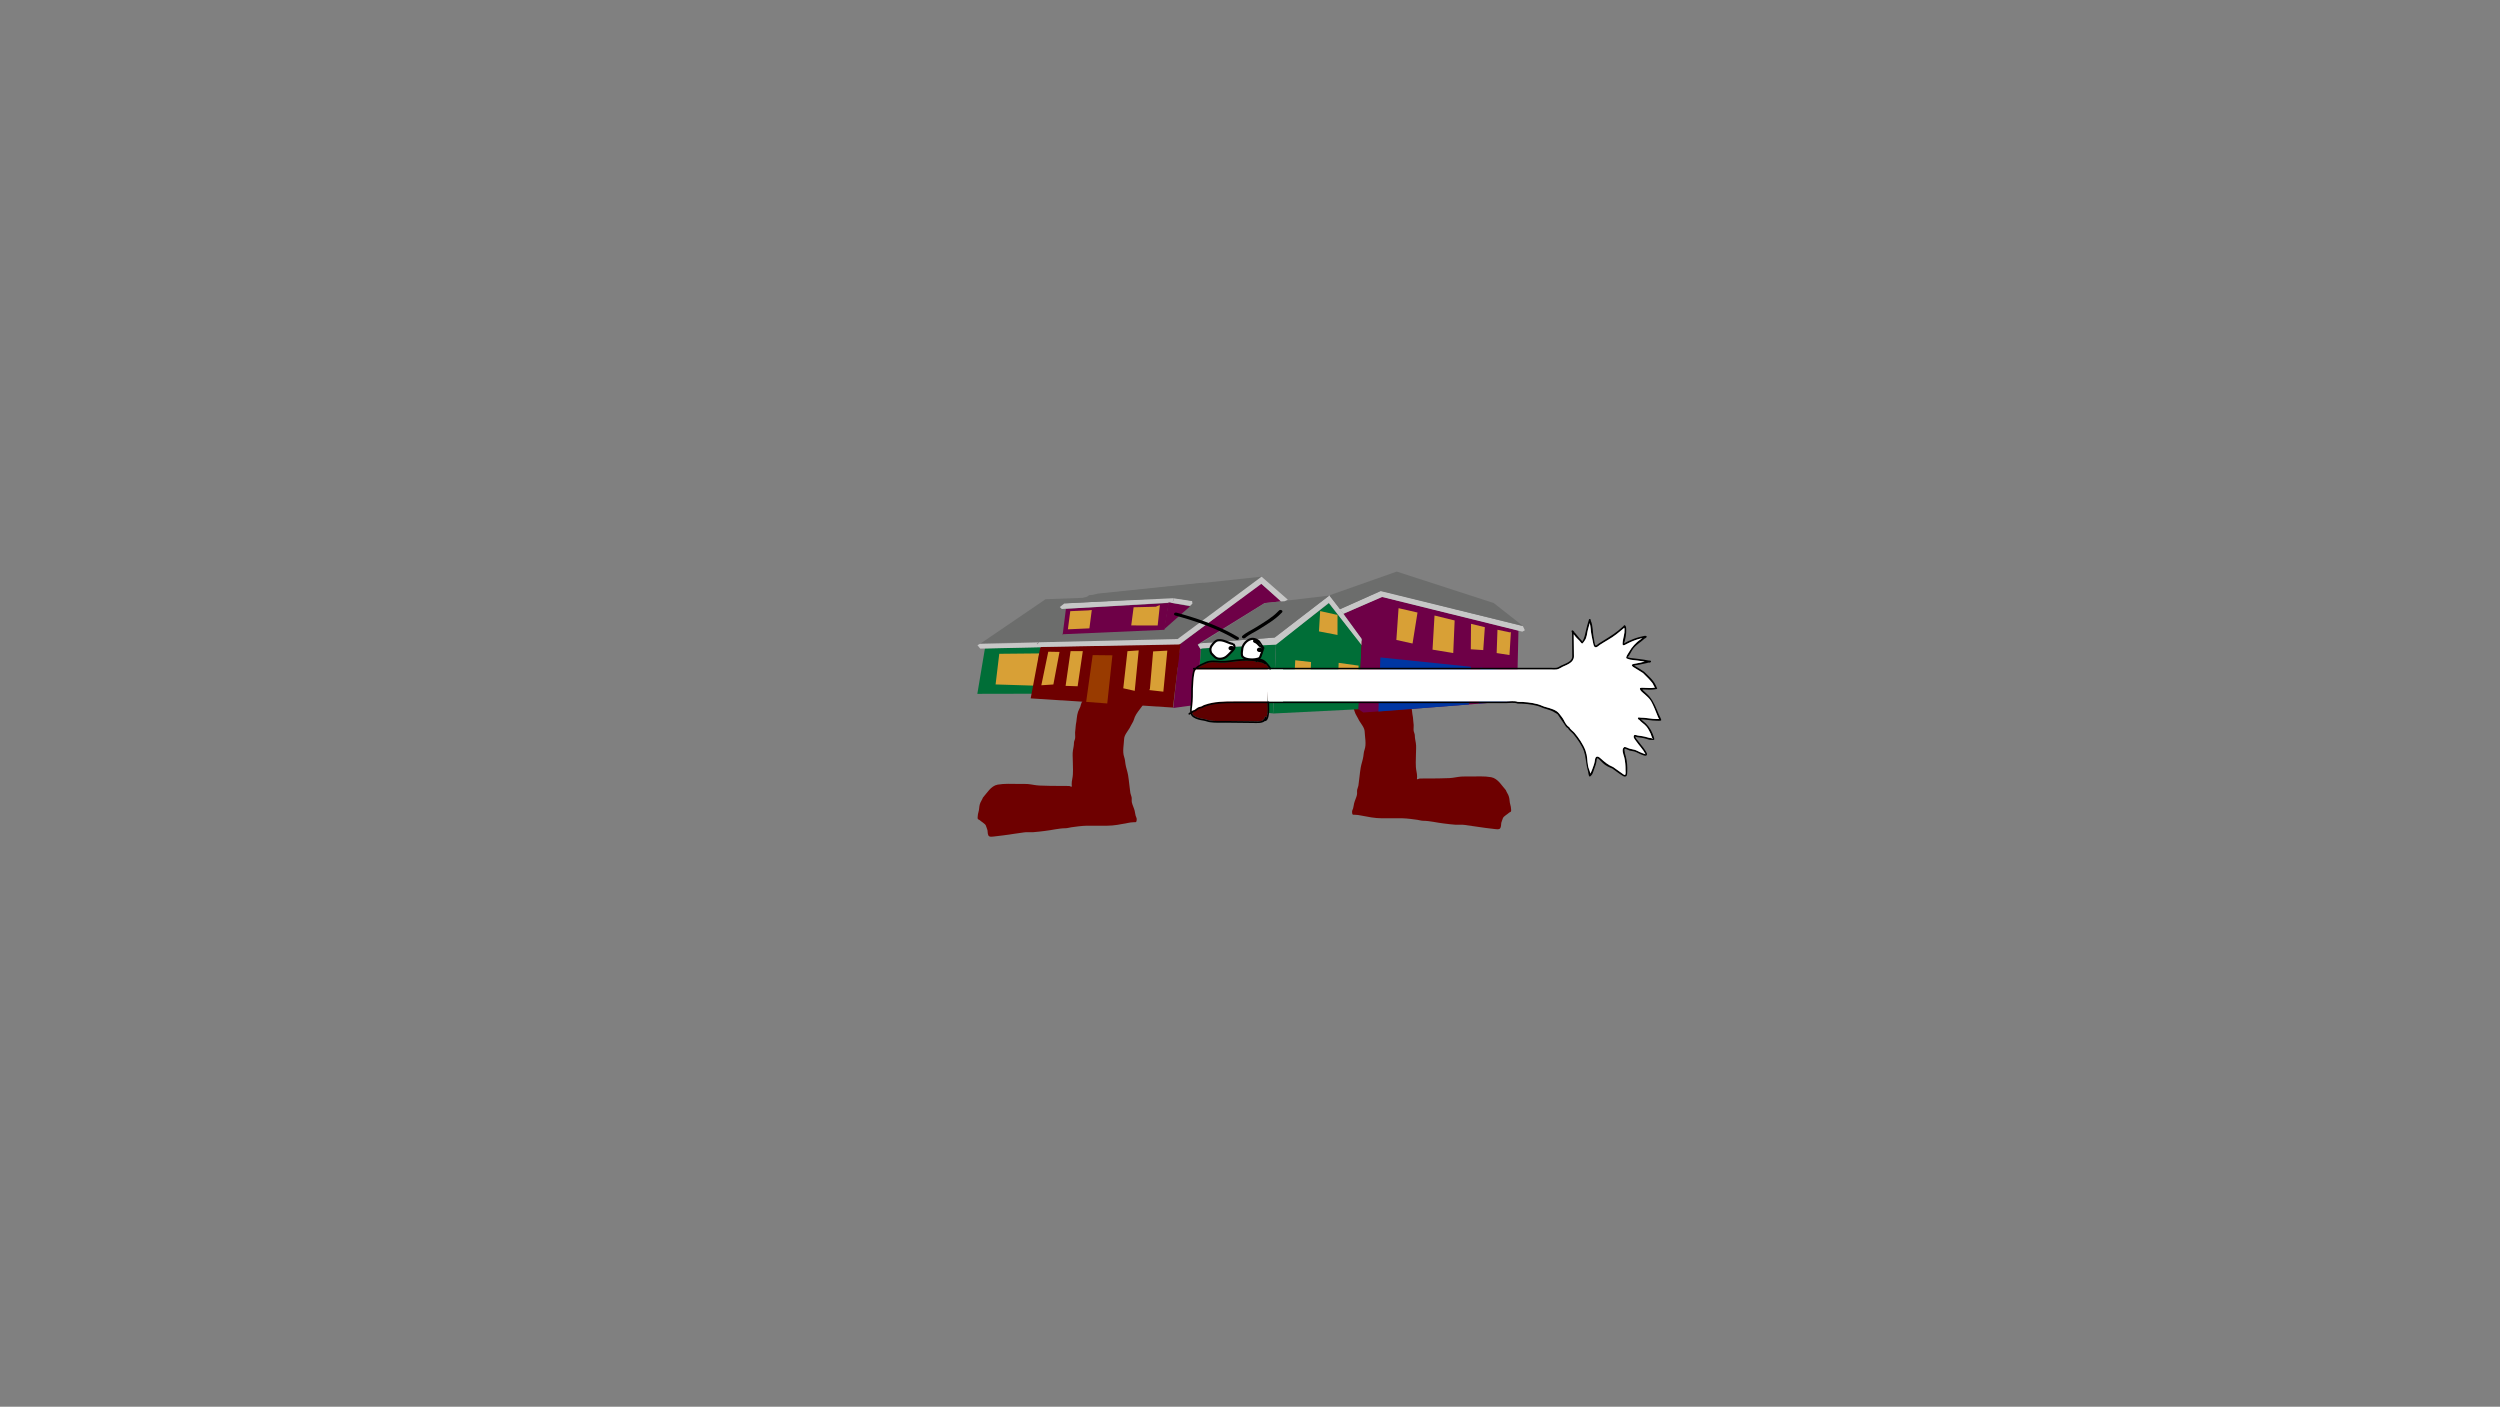 <svg version="1.1" xmlns="http://www.w3.org/2000/svg" xmlns:xlink="http://www.w3.org/1999/xlink" width="2878.25" height="1619.58" viewBox="0,0,2878.25,1619.58"><rect x="0" y="0" width="2878.25" height="1619.58" fill="#808080" stroke="none"/><g transform="translate(1119.125,629.79)"><g data-paper-data="{&quot;isPaintingLayer&quot;:true}" stroke-linejoin="miter" stroke-miterlimit="10" stroke-dasharray="" stroke-dashoffset="0" style="mix-blend-mode: normal"><path d="M447.14,103.215c0.07,0.496 -0.499,0.558 -0.499,0.558l-0.478,-0.028c-0.756,0.544 -1.612,1.146 -2.525,1.732c1.294,0.812 2.6,1.599 3.847,2.397c3.413,2.183 5.858,5.304 9.188,7.532c1.191,0.797 2.93,1.142 4.014,2.049c1.52,1.272 2.618,3.541 3.747,5.098c6.095,4.891 10.754,10.114 15.542,15.986c1.98,2.428 4.268,4.809 6.008,7.371c2.337,3.44 3.883,7.227 6.314,10.638c2.123,2.979 3.123,5.968 4.851,9.05c0.827,1.474 2.484,2.638 3.315,4.05c0.93,1.58 1.57,4.048 2.005,5.803c0.717,1.883 1.862,3.683 2.521,5.556c1.665,4.735 1.458,10.039 2.568,14.895c0.154,3.018 0.671,5.986 0.876,8.992c0.155,2.278 -0.373,4.704 -0.002,6.959c0.28,1.704 1.278,3.148 1.3,4.907c0.024,3.163 0.628,5.726 1.169,8.799c0.684,3.884 0.173,8.151 0.173,12.073c0,6.845 -0.817,14.127 0.62,20.858c0.438,2.053 0.65,3.947 0.676,6.035c0.004,0.312 -0.286,2.491 -0.143,2.654c0.604,0.687 1.908,-0.539 2.898,-0.597c3.435,-0.199 6.916,-0.081 10.359,-0.092c8.04,-0.025 16.027,-0.112 24.058,-0.455c4.593,-0.197 9.02,-1.398 13.586,-1.751c3.408,-0.264 6.951,-0.069 10.374,-0.103c8.018,-0.003 16.253,-0.573 24.12,0.81c7.873,1.448 12.356,9.952 16.945,14.926c0.658,1.949 1.927,3.655 2.773,5.54c1.385,3.085 1.409,5.701 1.818,8.891c0.257,2.007 1.172,3.891 1.256,5.925c0.039,1.007 0.536,3.36 0.001,4.248c-0.376,0.625 -1.471,0.728 -1.98,1.227c-1.756,1.724 -6.136,4.049 -7.171,6.181c-0.799,1.646 -1.256,3.833 -1.965,5.611c-0.275,1.888 0.003,5.783 -2.048,6.988c-1.099,0.646 -3.755,0.386 -4.97,0.215c-3.778,-0.529 -7.584,-0.843 -11.362,-1.375c-7.934,-1.118 -15.866,-2.207 -23.782,-3.42c-3.347,-0.519 -6.86,-0.015 -10.246,-0.2c-4.564,-0.25 -9.164,-0.971 -13.702,-1.465c-7.728,-0.841 -16.006,-3.061 -23.747,-3.109c-2.473,-0.019 -4.406,-0.798 -6.792,-1.114c-5.594,-0.74 -11.291,-1.609 -16.97,-1.756c-8.029,-0.042 -16.058,-0.026 -24.086,-0.026c-8.172,-0 -15.889,-1.672 -23.854,-3.169c-2.262,-0.425 -4.344,-0.841 -6.662,-0.847c-0.337,-0.001 -2.436,0.019 -2.616,-0.091c-0.914,-0.554 -0.94,-2.469 -0.969,-3.3c-0.053,-1.526 0.763,-2.52 1.193,-3.95c0.572,-1.904 0.694,-3.956 1.18,-5.888c0.815,-3.241 2.478,-6.353 3.212,-9.579c0.444,-1.954 -0.053,-4.019 0.281,-5.969c0.281,-1.641 1.182,-3.166 1.437,-4.825c1.081,-6.947 1.489,-13.935 2.675,-20.865c0.731,-4.267 2.387,-8.451 2.995,-12.717c0.401,-2.814 0.518,-5.147 1.473,-7.911c2.2,-6.365 0.321,-14.178 0.059,-20.719c-0.146,-4.481 -4.021,-8.682 -6.272,-12.522c-1.214,-2.071 -2.09,-4.286 -3.407,-6.312c-1.454,-2.239 -1.657,-4.276 -2.671,-6.594c-1.915,-4.376 -5.207,-7.96 -8.008,-11.907c-1.444,-2.035 -3.498,-5.819 -5.849,-7.099c-0.647,-0.352 -1.569,-0.144 -2.216,-0.495c-3.13,-1.698 -5.356,-5.436 -6.858,-8.216c-0.998,-1.848 -2.438,-3.283 -3.618,-5.024c-1.944,-2.868 -2.939,-6.203 -4.812,-9.087c-0.965,-1.487 -2.367,-2.638 -3.14,-4.231c-1.967,-4.291 -8.386,-5.406 -12.003,-8.395c-2.07,-1.711 -2.792,-3.656 -5.371,-4.915c-2.096,-1.368 -4.158,-3.024 -6.405,-4.193c-2.302,-1.197 -4.963,-1.687 -7.309,-2.482c-1.763,-0.598 -4.083,-2.496 -5.55,-3.586l-1.005,-0.23c-0.252,-0.053 -0.44,-0.25 -0.44,-0.486c0,-0.202 0.138,-0.377 0.337,-0.455l1.023,-0.428l0.114,0.207c1.434,-0.48 2.836,-0.352 4.631,-0.568c5.85,-0.705 11.154,-1.593 17.103,-1.691c2.888,-0.048 6.258,0.399 9.09,-0.04c2.221,-0.344 4.215,-1.691 6.405,-2.131c1.979,-0.398 6.512,0.726 6.779,-1.036c3.543,-0.395 7.124,0.039 10.649,-0.285c3.01,-0.277 7.181,-0.721 9.955,-1.621c1.377,-0.447 1.58,-1.132 3.216,-1.218c1.516,0.05 3.495,-0.849 5.332,-1.933c-1.738,-1.132 -3.415,-2.329 -4.861,-3.679c-1.989,-1.858 -2.658,-3.512 -5.608,-4.362c0,0 -0.544,-0.158 -0.363,-0.632c0.181,-0.474 0.726,-0.316 0.726,-0.316c3.157,0.924 3.964,2.649 6.084,4.629c1.481,1.383 3.214,2.603 5.005,3.757c1.047,-0.668 2.005,-1.353 2.748,-1.894l1.071,-0.195c0,0 0.569,-0.061 0.64,0.435z" data-paper-data="{&quot;index&quot;:null}" fill="#6e0000" fill-rule="nonzero" stroke="none" stroke-width="0.5" stroke-linecap="butt"/><path d="M179.933,111.802c0.07,-0.496 0.64,-0.435 0.64,-0.435l1.071,0.195c0.743,0.541 1.701,1.226 2.748,1.894c1.791,-1.154 3.524,-2.373 5.005,-3.757c2.12,-1.98 2.927,-3.705 6.084,-4.629c0,0 0.544,-0.158 0.726,0.316c0.181,0.474 -0.363,0.632 -0.363,0.632c-2.95,0.85 -3.619,2.505 -5.608,4.362c-1.446,1.35 -3.122,2.548 -4.861,3.679c1.837,1.084 3.816,1.983 5.332,1.933c1.636,0.085 1.84,0.771 3.216,1.218c2.774,0.901 6.944,1.344 9.955,1.621c3.524,0.324 7.105,-0.11 10.649,0.285c0.266,1.761 4.8,0.638 6.779,1.036c2.189,0.44 4.183,1.786 6.405,2.131c2.831,0.439 6.202,-0.008 9.09,0.04c5.949,0.098 11.254,0.986 17.103,1.691c1.795,0.216 3.197,0.088 4.631,0.568l0.114,-0.207l1.023,0.428c0.199,0.079 0.337,0.253 0.337,0.455c0,0.236 -0.188,0.434 -0.44,0.486l-1.005,0.23c-1.466,1.09 -3.787,2.988 -5.55,3.586c-2.346,0.795 -5.007,1.285 -7.309,2.482c-2.247,1.168 -4.309,2.824 -6.405,4.193c-2.578,1.259 -3.3,3.204 -5.371,4.915c-3.617,2.989 -10.036,4.104 -12.003,8.395c-0.773,1.593 -2.175,2.744 -3.14,4.231c-1.872,2.884 -2.868,6.218 -4.812,9.087c-1.18,1.741 -2.62,3.176 -3.618,5.024c-1.502,2.78 -3.729,6.518 -6.858,8.216c-0.647,0.351 -1.569,0.143 -2.216,0.495c-2.351,1.28 -4.404,5.064 -5.849,7.099c-2.802,3.947 -6.093,7.531 -8.008,11.907c-1.015,2.318 -1.218,4.355 -2.671,6.594c-1.317,2.026 -2.193,4.241 -3.407,6.312c-2.251,3.839 -6.126,8.041 -6.272,12.522c-0.261,6.541 -2.141,14.355 0.059,20.719c0.955,2.764 1.073,5.097 1.473,7.911c0.607,4.266 2.264,8.449 2.995,12.717c1.186,6.929 1.594,13.918 2.675,20.865c0.255,1.659 1.156,3.183 1.437,4.825c0.334,1.95 -0.163,4.015 0.281,5.969c0.733,3.226 2.397,6.338 3.212,9.579c0.486,1.932 0.608,3.984 1.18,5.888c0.429,1.43 1.245,2.424 1.193,3.95c-0.029,0.832 -0.055,2.746 -0.969,3.3c-0.18,0.109 -2.279,0.09 -2.616,0.091c-2.318,0.006 -4.401,0.422 -6.662,0.847c-7.965,1.498 -15.681,3.169 -23.854,3.169c-8.029,0 -16.058,-0.016 -24.086,0.026c-5.679,0.147 -11.376,1.015 -16.97,1.756c-2.386,0.316 -4.319,1.095 -6.792,1.114c-7.742,0.048 -16.019,2.269 -23.747,3.109c-4.538,0.494 -9.138,1.214 -13.702,1.465c-3.386,0.186 -6.899,-0.318 -10.246,0.2c-7.916,1.213 -15.848,2.302 -23.782,3.42c-3.778,0.532 -7.585,0.847 -11.362,1.375c-1.215,0.17 -3.871,0.43 -4.97,-0.215c-2.051,-1.205 -1.774,-5.1 -2.048,-6.988c-0.709,-1.778 -1.166,-3.965 -1.965,-5.611c-1.035,-2.132 -5.415,-4.457 -7.171,-6.181c-0.509,-0.499 -1.604,-0.602 -1.98,-1.227c-0.535,-0.889 -0.038,-3.241 0.001,-4.248c0.084,-2.034 0.999,-3.918 1.256,-5.925c0.409,-3.19 0.433,-5.807 1.818,-8.891c0.846,-1.885 2.115,-3.591 2.773,-5.54c4.589,-4.974 9.073,-13.477 16.945,-14.926c7.867,-1.383 16.102,-0.813 24.12,-0.81c3.423,0.033 6.966,-0.161 10.374,0.103c4.566,0.354 8.993,1.555 13.586,1.751c8.031,0.344 16.018,0.431 24.058,0.455c3.442,0.011 6.924,-0.107 10.359,0.092c0.991,0.057 2.294,1.283 2.898,0.597c0.143,-0.163 -0.147,-2.341 -0.143,-2.654c0.025,-2.088 0.237,-3.982 0.676,-6.035c1.437,-6.731 0.62,-14.013 0.62,-20.858c0,-3.922 -0.511,-8.189 0.173,-12.073c0.541,-3.074 1.145,-5.636 1.169,-8.799c0.022,-1.759 1.021,-3.203 1.3,-4.907c0.37,-2.255 -0.158,-4.681 -0.002,-6.959c0.205,-3.006 0.722,-5.974 0.876,-8.992c1.11,-4.856 0.903,-10.16 2.568,-14.895c0.659,-1.874 1.804,-3.674 2.521,-5.556c0.435,-1.755 1.075,-4.223 2.005,-5.803c0.831,-1.412 2.488,-2.576 3.315,-4.05c1.728,-3.081 2.728,-6.071 4.851,-9.05c2.431,-3.412 3.977,-7.199 6.314,-10.638c1.741,-2.562 4.028,-4.943 6.008,-7.371c4.788,-5.872 9.447,-11.095 15.542,-15.986c1.129,-1.557 2.228,-3.827 3.747,-5.098c1.084,-0.907 2.823,-1.252 4.014,-2.049c3.33,-2.227 5.775,-5.349 9.188,-7.532c1.247,-0.798 2.554,-1.585 3.847,-2.397c-0.913,-0.586 -1.769,-1.188 -2.525,-1.732l-0.478,0.028c0,0 -0.569,-0.061 -0.499,-0.558z" fill="#6e0000" fill-rule="nonzero" stroke="none" stroke-width="0.5" stroke-linecap="butt"/><path d="M-1119.125,989.79v-1619.58h2878.25v1619.58z" fill="none" fill-rule="nonzero" stroke="#000000" stroke-width="0" stroke-linecap="butt"/><path d="M216.482,125.672c-26.09,-0.021 -52.179,-0.042 -78.269,-0.063c0.221,-0.222 0.509,-0.366 0.867,-0.433c25.848,0.041 51.649,0.206 77.402,0.495z" data-paper-data="{&quot;index&quot;:null}" fill="#fefffe" fill-rule="evenodd" stroke="none" stroke-width="1" stroke-linecap="butt"/><path d="M71.381,168.891l-65.3,0.138l8.758,-52.359l64.307,-1.677z" data-paper-data="{&quot;index&quot;:null}" fill="#006e37" fill-rule="nonzero" stroke="#000000" stroke-width="0" stroke-linecap="round"/><path d="M72.458,159.616l-45.359,-1.402l4.226,-35.273l45.941,-0.45z" data-paper-data="{&quot;index&quot;:null}" fill="#d8a036" fill-rule="nonzero" stroke="#000000" stroke-width="0" stroke-linecap="round"/><path d="M9.926,110.964l74.721,-50.884l50.709,-1.883l-52.974,50.922z" data-paper-data="{&quot;index&quot;:null}" fill="#6c6d6c" fill-rule="nonzero" stroke="#000000" stroke-width="0" stroke-linecap="round"/><path d="M76.802,110.292l57.814,-54.827l199.117,-21.427l-96.626,72.633z" data-paper-data="{&quot;index&quot;:null}" fill="#6c6d6c" fill-rule="nonzero" stroke="#000000" stroke-width="0" stroke-linecap="round"/><path d="M445.173,186.762l-98.617,4.92l3.472,-79.978l60.762,-46.986l37.68,47.519z" data-paper-data="{&quot;index&quot;:null}" fill="#006e37" fill-rule="nonzero" stroke="#000000" stroke-width="0" stroke-linecap="round"/><path d="M346.386,191.568l-87.471,-9.613l4.596,-65.208l86.347,-4.93z" data-paper-data="{&quot;index&quot;:null}" fill="#006e37" fill-rule="nonzero" stroke="#000000" stroke-width="0" stroke-linecap="round"/><path d="M259.37,181.501l-27.724,3.841l7.784,-73.385l92.875,-70.25l24.352,20.924l-19.769,1.802l-77.122,47.654l3.404,5.683z" data-paper-data="{&quot;index&quot;:null}" fill="#6e0047" fill-rule="nonzero" stroke="#000000" stroke-width="0" stroke-linecap="round"/><path d="M262.943,117.314l-2.95,-4.774l3.41,-1.815l85.212,-6.521l62.978,-48.802l36.827,49.563l0.221,8.18l-37.906,-48.882l-60.706,48.122l-84.529,4.25z" data-paper-data="{&quot;index&quot;:null}" fill="#c7c7c7" fill-rule="nonzero" stroke="#000000" stroke-width="0" stroke-linecap="round"/><path d="M348.217,104.204l-84.758,6.522l73.428,-46.067l74.535,-8.802z" data-paper-data="{&quot;index&quot;:null}" fill="#6c6d6c" fill-rule="nonzero" stroke="#000000" stroke-width="0" stroke-linecap="round"/><path d="M231.306,184.83l-163.816,-10.583l11.181,-59.295l161.328,-3.506z" data-paper-data="{&quot;index&quot;:null}" fill="#6e0000" fill-rule="nonzero" stroke="#000000" stroke-width="0" stroke-linecap="round"/><path d="M78.5,115.122l-3.861,-2.502l2.502,-2.952l159.51,-3.735l96.682,-71.78l30.199,26.438l-3.637,1.815l-4.317,0.224l-22.478,-20.24l-94.579,69.794z" data-paper-data="{&quot;index&quot;:null}" fill="#c7c7c7" fill-rule="nonzero" stroke="#000000" stroke-width="0" stroke-linecap="round"/><path d="M79.624,115.422l-70.23,1.544l-3.172,-3.924l2.649,-1.509l67.495,-1.622l-1.956,1.699z" data-paper-data="{&quot;index&quot;:null}" fill="#c7c7c7" fill-rule="nonzero" stroke="#000000" stroke-width="0" stroke-linecap="round"/><path d="M448.89,106.045l-21.108,-29.101l43.642,-19.733l157.658,38.924l-1.882,80.888l-176.746,13.492l-5.677,-3.867z" data-paper-data="{&quot;index&quot;:null}" fill="#6e0047" fill-rule="nonzero" stroke="#000000" stroke-width="0" stroke-linecap="round"/><path d="M423.284,71.601l47.335,-21.321l163.565,40.803l2.268,4.773l-2.955,1.588l-161.293,-39.892l-44.777,19.278z" data-paper-data="{&quot;index&quot;:null}" fill="#c7c7c7" fill-rule="nonzero" stroke="#000000" stroke-width="0" stroke-linecap="round"/><path d="M104.189,101.793l3.887,-30.671l118.386,-6.722l-5.024,30.898l-117.476,5.132z" data-paper-data="{&quot;index&quot;:null}" fill="#6e0047" fill-rule="nonzero" stroke="#000000" stroke-width="0" stroke-linecap="round"/><path d="M137.841,72.509l-2.744,21.129l-24.768,1.116l2.743,-20.902l20.678,-0.892z" data-paper-data="{&quot;index&quot;:null}" fill="#d8a036" fill-rule="nonzero" stroke="#000000" stroke-width="0" stroke-linecap="round"/><path d="M211.69,68.478l4.546,-1.587l-2.518,23.401l-30.447,-0.024l2.743,-20.902l27.04,-0.66z" data-paper-data="{&quot;index&quot;:null}" fill="#d8a036" fill-rule="nonzero" stroke="#000000" stroke-width="0" stroke-linecap="round"/><path d="M230.325,63.949l-127.021,7.397l-2.27,-2.274l5.229,-4.086l124.976,-6.944l1.134,3.182z" data-paper-data="{&quot;index&quot;:null}" fill="#c7c7c7" fill-rule="nonzero" stroke="#000000" stroke-width="0" stroke-linecap="round"/><path d="M226.236,63.718l24.763,4.564l-30.014,26.561z" data-paper-data="{&quot;index&quot;:null}" fill="#6e0047" fill-rule="nonzero" stroke="#000000" stroke-width="0" stroke-linecap="round"/><path d="M228.962,64.175l3.41,-2.724l-1.133,-3.409l22.037,3.88l0.452,3.181l-2.729,2.724z" data-paper-data="{&quot;index&quot;:null}" fill="#c7c7c7" fill-rule="nonzero" stroke="#000000" stroke-width="0" stroke-linecap="round"/><path d="M106.093,64.758l38.636,-11.103l121.799,-12.627l-13.196,21.121l-21.81,-3.199z" data-paper-data="{&quot;index&quot;:null}" fill="#6c6d6c" fill-rule="nonzero" stroke="#000000" stroke-width="0" stroke-linecap="round"/><path d="M470.506,50.735l-46.824,20.867l-12.484,-15.915l77.731,-27.431l111.649,36.217l33.607,26.384z" data-paper-data="{&quot;index&quot;:null}" fill="#6c6d6c" fill-rule="nonzero" stroke="#000000" stroke-width="0" stroke-linecap="round"/><path d="M583.486,180.169l1.851,-41.352l35.67,4.573l-0.709,34.309z" data-paper-data="{&quot;index&quot;:null}" fill="#0036a3" fill-rule="nonzero" stroke="#000000" stroke-width="0" stroke-linecap="round"/><path d="M467.824,189.393l2.322,-62.256l104.285,10.763l-2.307,43.397z" data-paper-data="{&quot;index&quot;:null}" fill="#0036a3" fill-rule="nonzero" stroke="#000000" stroke-width="0" stroke-linecap="round"/><path d="M620.361,98.003l-1.612,26.356l-14.767,-2.284l0.93,-26.811l14.085,2.965z" data-paper-data="{&quot;index&quot;:null}" fill="#d8a036" fill-rule="nonzero" stroke="#000000" stroke-width="0" stroke-linecap="round"/><path d="M588.534,118.654l-14.314,-0.92l0.251,-29.311l15.902,3.875z" data-paper-data="{&quot;index&quot;:null}" fill="#d8a036" fill-rule="nonzero" stroke="#000000" stroke-width="0" stroke-linecap="round"/><path d="M553.994,122.035l-23.855,-3.882l2.304,-39.307l23.172,5.699z" data-paper-data="{&quot;index&quot;:null}" fill="#d8a036" fill-rule="nonzero" stroke="#000000" stroke-width="0" stroke-linecap="round"/><path d="M507.139,111.091l-18.629,-4.105l2.529,-36.58l21.809,5.016z" data-paper-data="{&quot;index&quot;:null}" fill="#d8a036" fill-rule="nonzero" stroke="#000000" stroke-width="0" stroke-linecap="round"/><path d="M420.694,167.429l1.391,-34.082l22.946,3.199l-1.16,29.992z" data-paper-data="{&quot;index&quot;:null}" fill="#d8a036" fill-rule="nonzero" stroke="#000000" stroke-width="0" stroke-linecap="round"/><path d="M388.204,165.358l-17.95,-0.014l1.846,-34.99l18.176,2.059l-1.16,30.446z" data-paper-data="{&quot;index&quot;:null}" fill="#d8a036" fill-rule="nonzero" stroke="#000000" stroke-width="0" stroke-linecap="round"/><path d="M420.766,77.848l-0.019,23.403l-21.355,-4.107l1.382,-23.402l18.401,4.105z" data-paper-data="{&quot;index&quot;:null}" fill="#d8a036" fill-rule="nonzero" stroke="#000000" stroke-width="0" stroke-linecap="round"/><path d="M131.374,178.274l7.487,-53.845l22.724,0.245l-5.921,55.437z" data-paper-data="{&quot;index&quot;:null}" fill="#993b00" fill-rule="nonzero" stroke="#000000" stroke-width="0" stroke-linecap="round"/><path d="M107.707,159.85l5.712,-39.986l14.088,0.011l-5.94,40.44z" data-paper-data="{&quot;index&quot;:null}" fill="#d8a036" fill-rule="nonzero" stroke="#000000" stroke-width="0" stroke-linecap="round"/><path d="M79.76,159.146l7.984,-38.621l12.951,0.238l-7.074,37.485z" data-paper-data="{&quot;index&quot;:null}" fill="#d8a036" fill-rule="nonzero" stroke="#000000" stroke-width="0" stroke-linecap="round"/><path d="M174.109,162.63l4.806,-42.713l12.952,-0.899l-4.582,46.576z" data-paper-data="{&quot;index&quot;:null}" fill="#d8a036" fill-rule="nonzero" stroke="#000000" stroke-width="0" stroke-linecap="round"/><path d="M204.783,163.109l3.67,-42.941l16.36,-0.896l-4.582,47.258l-16.131,-1.831z" data-paper-data="{&quot;index&quot;:null}" fill="#d8a036" fill-rule="nonzero" stroke="#000000" stroke-width="0" stroke-linecap="round"/><path d="M300.507,111.705c0.329,0.262 0.645,0.539 0.934,0.826c2.15,3.752 -1.029,6.278 -3.944,9.174c-3.121,3.1 -5.397,6.241 -10.777,6.886c-6.127,0.735 -8.125,-3.051 -11.311,-6.282c-1.942,-4.297 -1.147,-7.241 2.129,-10.97c1.161,-1.322 3.223,-3.662 5.512,-3.969c6.447,-0.862 11.444,3.136 17.326,4.317c0,0 0.049,0.01 0.13,0.019z" data-paper-data="{&quot;noHover&quot;:false,&quot;origItem&quot;:[&quot;Path&quot;,{&quot;applyMatrix&quot;:true,&quot;segments&quot;:[[[462.80573,330.6211],[0.1104,-0.01472],[-0.44773,0.44692]],[[461.53891,332.02234],[0.39362,-0.48948],[-2.9277,6.40709]],[[466.89315,347.61011],[-3.96133,-4.95118],[4.2417,5.30162]],[[481.44093,359.33564],[-7.3147,-1.10947],[8.33229,1.26382]],[[496.74899,348.67756],[-4.33615,5.51697],[2.64593,-7.33892]],[[493.8781,330.032],[4.45201,6.3766],[-1.57803,-2.2602]],[[486.42844,323.27554],[3.11342,0.52644],[-8.76626,-1.48226]],[[462.98193,330.58992],[8.00018,-2.00966],[0,0]]],&quot;closed&quot;:true}],&quot;index&quot;:null}" fill="#ffffff" fill-rule="nonzero" stroke="#000000" stroke-width="2.5" stroke-linecap="butt"/><path d="M326.87,107.179c0,0 -1.267,-0.58 -1.997,0.436c-0.73,1.016 0.577,1.483 0.577,1.483l1.623,0.733c1.749,1.147 2.582,2.323 3.859,3.672c1.104,1.165 3.04,1.278 3.687,2.761c0.704,1.615 -1.046,4.412 -1.249,6.054c-0.929,1.711 -0.929,3.853 -2.403,5.389c-0.825,0.86 -3.159,1.198 -4.301,1.423c-4.186,0.824 -14.413,0.515 -15.854,-4.186c-0.688,-2.243 0.072,-5.856 0.311,-8.116c0.671,-4.327 4.739,-9.62 10.285,-10.94c3.245,-0.772 8.102,1.391 9.683,3.857c-0.671,-0.633 -1.495,-1.138 -2.412,-1.735l-1.809,-0.83z" data-paper-data="{&quot;noHover&quot;:false,&quot;origItem&quot;:[&quot;Path&quot;,{&quot;applyMatrix&quot;:true,&quot;segments&quot;:[[[430.56668,325.32402],[-0.99228,-1.73649],[0.99228,1.73649]],[429.82247,328.05279],[[427.63041,329.29738],[0,0],[-2.38033,1.95717]],[[422.42179,335.52743],[1.73885,-2.30194],[-1.50306,1.98978]],[[417.41936,340.201],[0.88086,-2.53228],[-0.95958,2.75859]],[[419.10022,350.48374],[-0.27497,-2.80534],[1.26154,2.92423]],[[422.32955,359.65936],[-2.0026,-2.62653],[1.12158,1.47101]],[[428.14944,362.08399],[-1.55386,-0.38602],[5.69253,1.41415]],[[449.6096,354.98762],[-1.96578,8.03145],[0.93779,-3.83145]],[[449.17428,341.19009],[0.3231,3.86169],[-0.90766,-7.39374]],[[435.29019,322.57536],[7.54141,2.26269],[-4.41189,-1.32372]],[[422.19045,329.1281],[2.15371,-4.21128],[0.91343,-1.08079]],[[425.36331,326.00189],[-1.2481,1.01824],[0,0]],[427.83792,324.57982]],&quot;closed&quot;:true}],&quot;index&quot;:null}" fill="#ffffff" fill-rule="nonzero" stroke="#000000" stroke-width="2.5" stroke-linecap="butt"/><path d="M331.224,120.964c-1.827,-0.001 -3.308,-1.182 -3.307,-2.636c0.001,-1.455 1.484,-2.633 3.311,-2.631c1.827,0.001 3.308,1.182 3.307,2.636c-0.001,1.455 -1.484,2.633 -3.311,2.631z" data-paper-data="{&quot;index&quot;:null}" fill="#000000" fill-rule="nonzero" stroke="none" stroke-width="0.5" stroke-linecap="butt"/><path d="M298.538,119.102c-1.827,-0.001 -3.308,-1.182 -3.307,-2.636c0.001,-1.455 1.484,-2.633 3.311,-2.631c1.827,0.001 3.308,1.182 3.307,2.636c-0.001,1.455 -1.484,2.633 -3.311,2.631z" data-paper-data="{&quot;index&quot;:null}" fill="#000000" fill-rule="nonzero" stroke="none" stroke-width="0.5" stroke-linecap="butt"/><path d="M235.469,75.553l0.847,0.228c2.23,0.702 4.499,1.325 6.773,1.93c22.228,6.364 44.401,14.742 63.328,26.058c0,0 1.764,1.055 0.439,2.459c-1.325,1.404 -3.089,0.349 -3.089,0.349c-18.552,-11.099 -40.329,-19.312 -62.124,-25.547c-2.334,-0.621 -4.661,-1.263 -6.95,-1.982l-0.623,-0.163c0,0 -2.092,-0.557 -1.393,-2.222c0.699,-1.665 2.791,-1.108 2.791,-1.108z" data-paper-data="{&quot;index&quot;:null}" fill="#000000" fill-rule="nonzero" stroke="none" stroke-width="0.5" stroke-linecap="butt"/><path d="M356.498,72.823c1.722,1.098 0.343,2.468 0.343,2.468l-0.939,0.931c-6.919,7.319 -16.737,12.972 -25.645,18.635c-5.131,3.261 -11.308,5.802 -15.671,9.734c0,0 -1.467,1.311 -3.114,0.143c-1.648,-1.168 -0.181,-2.479 -0.181,-2.479c4.597,-4.081 10.854,-6.735 16.208,-10.14c8.6,-5.469 18.207,-10.924 24.876,-18.003l1.023,-1.018c0,0 1.379,-1.37 3.101,-0.272z" data-paper-data="{&quot;index&quot;:null}" fill="#000000" fill-rule="nonzero" stroke="none" stroke-width="0.5" stroke-linecap="butt"/><path d="M328.321,131.873c0.206,0.043 0.413,0.088 0.619,0.134c2.465,0.551 6.063,0.901 7.879,2.784c0,0 0.708,0.708 1.415,0.001c0.047,-0.047 0.088,-0.094 0.123,-0.141c1.383,1.504 2.569,3.187 3.578,4.583c0.719,2.564 0.27,5.7 0.27,8.354c0,8.7 -1.835,17.274 -1.825,25.944c-0.774,6.151 1.018,12.964 -0.442,18.92c-0.346,1.411 -0.566,3.456 -1.304,4.784c0.024,-0.124 -0.034,-0.312 -0.015,-0.442l0.141,-0.374c0,0 0.397,-0.889 -0.552,-1.206c-0.949,-0.316 -1.266,0.633 -1.266,0.633l-0.225,0.724c-0.107,0.771 -0.367,1.406 -0.743,1.926c-0.072,-0.016 -0.146,-0.034 -0.222,-0.055c0,0 -0.971,-0.242 -1.214,0.729c-0.056,0.225 -0.048,0.411 -0.001,0.564c-2.869,1.579 -7.854,0.932 -10.928,0.927c-10.701,0 -21.389,-0.357 -32.067,-0.357c-5.828,0 -11.844,0.324 -17.602,-0.546c-2.453,-0.37 -4.88,-1.464 -7.347,-1.838c-3.572,-0.541 -7.485,-1.269 -10.571,-3.333c-4.34,-2.656 -3.006,-7.87 -2.484,-12.02c0.805,-6.398 0.726,-13.468 0.741,-19.918c0.49,-5.458 0.389,-10.913 1.444,-16.302c0.282,-1.439 0.525,-3.322 1.475,-4.531c3.306,-4.209 8.147,-5.826 12.815,-7.938c5.081,-2.136 11.014,-1.139 16.362,-0.827c6.112,0.356 11.972,-1.029 18.004,-1.577c7.393,-0.676 14.775,-1.18 22.11,0.051l0.417,1.126c0,0 0.624,0 0.886,-0.493c0.169,-0.091 0.345,-0.188 0.525,-0.288z" data-paper-data="{&quot;noHover&quot;:false,&quot;origItem&quot;:[&quot;Path&quot;,{&quot;applyMatrix&quot;:true,&quot;segments&quot;:[[[655.52464,264.39612],[0.33886,-0.18181],[-0.52429,0.98592]],[653.75228,265.38204],[[652.91922,263.13235],[0,0],[-14.66955,-2.4611]],[[608.74476,263.05241],[14.78507,-1.35223],[-12.06401,1.09618]],[[572.78913,266.20283],[12.22486,0.71258],[-10.69529,-0.62342]],[[540.09873,267.83781],[10.16141,-4.27236],[-9.33465,4.2229]],[[514.49028,283.68836],[6.61269,-8.41879],[-1.89852,2.41705]],[[511.54578,292.74124],[0.56324,-2.87789],[-2.10957,10.77892]],[[508.66723,325.31086],[0.98007,-10.91631],[-0.03055,12.90033]],[[507.17825,365.10474],[1.60977,-12.79597],[-1.04433,8.30129]],[[512.13404,389.12413],[-8.68018,-5.31111],[6.17159,4.127]],[[533.26246,395.77472],[-7.1439,-1.08232],[4.93458,0.7476]],[[547.9444,399.44019],[-4.90648,-0.7408],[11.51617,1.73875]],[[583.10903,400.51486],[-11.65572,0],[21.35535,0]],[[647.16611,401.24666],[-21.40104,0],[6.14871,0.01147]],[[669.0084,399.40586],[-5.73861,3.15785],[-0.09375,-0.30541]],[[669.00922,398.27933],[-0.11241,0.44963],[0.48507,-1.94029]],[[671.43457,396.82412],[0,0],[0.15092,0.04213]],[[671.87788,396.93439],[-0.14464,-0.03144],[0.75156,-1.04035]],[[673.36038,393.08456],[-0.21499,1.54184],[0,0]],[673.80881,391.63726],[[676.33863,390.37234],[-1.89737,-0.63246],[1.89737,0.63246]],[677.60355,392.90217],[[677.32018,393.65025],[0,0],[-0.03793,0.26009]],[[677.19042,394.41355],[0.04853,-0.24882],[1.47623,-2.65772]],[[679.79245,384.85223],[-0.69149,2.82209],[2.91875,-11.91192]],[[680.66211,347.04847],[-1.54884,12.30184],[-0.02115,-17.34038]],[[684.31723,295.21519],[0.00009,17.39932],[-0.00003,-5.3088]],[[683.78391,278.5207],[1.43863,5.12836],[-2.01918,-2.79237]],[[676.63395,269.36336],[2.76533,3.00732],[-0.07016,0.09341]],[[676.3886,269.64441],[0.09382,-0.09382],[-1.41421,1.41421]],[[673.56017,269.64441],[0,0],[-3.63256,-3.76632]],[[657.81213,264.08741],[4.93009,1.10202],[-0.41247,-0.0922]],[[656.57462,263.81988],[0.41254,0.08618],[-0.35964,0.19978]]],&quot;closed&quot;:true}]}" fill="#5e0000" fill-rule="nonzero" stroke="none" stroke-width="0.5" stroke-linecap="butt"/><path d="M249.669,192.949c-0.894,-0.447 -0.447,-1.342 -0.447,-1.342l1.161,-1.086c0.31,0.025 0.581,-0 0.825,-0.063c-0.412,-2.594 0.069,-5.481 0.401,-8.183c0.779,-6.337 0.721,-13.325 0.727,-19.711c0.499,-5.556 0.391,-11.093 1.475,-16.58c0.315,-1.595 0.629,-3.481 1.537,-4.916c-0.011,0 -0.022,0 -0.033,0c0,0 -1,0 -1,-1c0,-1 1,-1 1,-1c0.573,0 1.145,0 1.718,0c3.391,-3.393 7.876,-5.007 12.22,-6.985c5.449,-2.231 11.522,-1.32 17.241,-0.98c6.013,0.357 11.762,-1.023 17.696,-1.569c8,-0.732 15.962,-1.254 23.894,0.294c1.179,-0.619 2.398,-1.228 3.638,-1.146c5.338,0.351 9.298,5.924 11.971,9.709c0.065,0.224 0.122,0.45 0.173,0.677c10.261,0 20.521,0 30.782,0c14,0 28,0 42,0c13.985,0 27.971,0 41.956,0c13.773,0 27.546,0 41.32,0c14,0 28,0 42,0c13.881,0 27.762,0 41.643,0c13.774,0 27.548,0 41.322,0c13.997,0 27.994,0 41.991,0c1.825,0 3.739,0.157 5.559,0.005c2.183,-0.183 3.899,-1.622 5.783,-2.565c4.539,-2.272 12.794,-4.3 12.777,-10.569c0,-9.082 -0.218,-18.185 -0.253,-27.243l-0.489,-1.48c-0.037,-0.105 -0.058,-0.218 -0.058,-0.336c0,-0.552 0.448,-1 1,-1c0.276,0 0.526,0.112 0.707,0.293l1.414,1.414l-0.227,0.227c2.383,2.152 3.968,4.832 6.291,7.359c0.707,0.769 1.501,1.457 2.174,2.255c0.299,0.356 0.643,0.693 0.838,1.115c0.094,0.202 -0.132,0.853 -0.012,0.666c2.832,-4.41 3.358,-8.675 4.576,-13.709c0.828,-3.413 1.632,-6.776 2.743,-10.108l0.523,-1.829c0.112,-0.43 0.503,-0.747 0.968,-0.747c0.476,0 0.874,0.332 0.975,0.778l0.262,1.046l-0.163,0.041c2.898,6.083 2.054,14.19 3.634,20.612c0.458,1.861 0.622,6.616 1.979,8.083c0.472,0.51 3.513,-2.159 3.735,-2.318c7.385,-4.84 15.335,-9.129 22.184,-14.675c2.033,-1.646 3.983,-3.37 5.945,-5.096c0.501,-0.44 0.93,-1.519 1.547,-1.268c1.889,0.77 1.726,3.268 1.836,4.75c0.338,5.129 -0.966,11.764 -2.626,16.547c-0.062,0.179 0.189,-0.345 0.346,-0.45c0.514,-0.344 1.089,-0.587 1.635,-0.878c0.933,-0.497 1.843,-1.04 2.803,-1.483c4.179,-1.929 8.397,-3.646 12.845,-4.807c1.983,-0.517 3.974,-0.95 5.978,-1.382l0.097,0.024l-0.001,-0.031l1.48,-0.033c0.009,-0 0.017,-0 0.026,-0c0.552,0 1,0.448 1,1c0,0.325 -0.155,0.613 -0.394,0.796l-1.571,1.222l-0.122,-0.157c-4.736,4.569 -11.112,7.709 -14.634,13.529c-1.295,2.14 -2.429,4.352 -3.693,6.505c-0.384,0.655 -2.016,1.556 -1.319,1.857c0.996,0.43 2.138,0.399 3.173,0.725c6.914,0.921 13.904,1.434 20.691,2.954l1.928,0.094c0.532,0.022 0.957,0.461 0.957,0.999c0,0.462 -0.313,0.851 -0.739,0.966l-1.796,0.529l-0.108,-0.367c-3.347,1.214 -7.284,1.557 -10.72,2.459c-1.702,0.447 -3.471,0.395 -5.163,0.81c-0.298,0.073 -0.561,0.269 -0.838,0.407c0.765,0.357 1.685,0.948 1.798,1.012c3.259,1.874 6.395,3.848 9.518,5.942c4.694,4.672 10.428,9.298 13.299,15.372c0.257,0.543 1.943,4.08 1.878,4.268c-0.101,0.294 -3.746,0.757 -4.053,0.801c-4.075,0.582 -8.191,-0.006 -12.291,-0.006c-0.271,0 -0.547,0.042 -0.818,0.049c0.38,0.381 0.706,0.892 1.073,1.258c2.393,2.377 5.102,4.401 7.24,7.014c4.929,6.026 7.846,13.681 10.841,20.881c0.402,0.968 3.024,5.384 2.51,6.314c-0.467,0.844 -4.565,0.474 -5.25,0.474c-6.047,-0.002 -12.023,-1.481 -18.044,-1.594c0.751,0.536 1.434,1.24 2.154,1.783c5.047,3.805 9.06,9.034 11.353,14.966c0.336,0.869 2.267,5.85 1.761,6.541c-0.562,0.768 -1.874,0.351 -2.823,0.431c-2.236,0.189 -4.029,-0.592 -6.114,-1.251c-3.538,-1.119 -6.829,-1.377 -10.43,-1.943c-0.655,-0.103 -1.3,-0.28 -1.926,-0.497c-0.169,-0.059 -0.388,-0.493 -0.431,-0.32c-0.346,1.396 2.762,4.625 3.495,5.667c3.384,4.809 7.897,9.028 10.07,14.526c-0.325,0.607 -0.351,1.531 -0.976,1.821c-1.269,0.588 -3.515,-0.403 -4.692,-0.816c-3.038,-1.064 -5.843,-2.955 -8.896,-3.905c-1.795,-0.559 -3.782,-0.505 -5.58,-1.061c-0.566,-0.175 -5.15,-2.415 -5.513,-2.147c-0.886,0.655 -0.224,2.959 -0.142,3.573c0.085,0.636 0.118,1.28 0.251,1.907c0.273,1.287 0.742,2.524 1.112,3.787c1.39,5.686 1.85,11.154 1.579,17.024c-0.056,1.213 0.025,4.409 -1.172,5.27c-1.765,1.269 -3.042,0.228 -4.497,-0.631c-3.976,-2.347 -7.644,-5.36 -11.397,-8.045c-3.942,-1.577 -7.819,-3.301 -10.927,-6.298c-1.442,-1.39 -2.747,-2.848 -4.227,-4.202c-0.083,-0.076 -1.782,-1.823 -2.343,-1.303c-0.757,0.7 -0.778,2.656 -0.901,3.56c-0.436,3.214 -1.801,6.266 -2.82,9.321c-0.801,1.96 -1.388,5.098 -2.962,6.607c-0.628,0.602 -1.348,1.68 -2.181,1.431c-1.06,-0.317 -1.425,-5.024 -1.72,-5.999c-1.862,-6.17 -2.207,-12.376 -3.463,-18.652c-0.314,-1.57 -1.055,-3.176 -1.342,-4.831c-2.511,-6.755 -7.542,-13.808 -12.072,-19.357c-1.746,-2.139 -5.107,-4.154 -6.094,-6.622c-2.373,-1.035 -3.281,-3.39 -4.69,-5.331c-2.4,-3.306 -4.667,-7.052 -7.115,-10.491c-0.696,-0.978 -1.977,-1.362 -2.969,-2.038c-3.284,-2.24 -6.688,-3.367 -10.587,-4.506c-3.454,-0.699 -6.482,-2.588 -9.883,-3.47c-7.702,-1.999 -14.904,-2.581 -22.86,-2.651c-3.706,-1.482 -9.15,-0.515 -13.142,-0.515c-9.219,0 -18.439,0 -27.658,0c-13.887,0 -27.775,0 -41.662,0c-13.997,0 -27.993,0 -41.99,0c-13.327,0 -26.654,0 -39.981,0c-13.441,0 -26.882,0 -40.324,0c-13.887,0 -27.774,0 -41.661,0c-13.211,0 -26.423,0 -39.634,0c0.039,5.073 0.501,10.148 -0.67,15.108c-0.714,3.024 -1.754,5.604 -4.582,5.69c-3.048,2.728 -8.995,2.093 -13.206,2.1c-10.701,0 -21.351,-0.366 -32.029,-0.366c-5.93,0 -12.026,0.329 -17.885,-0.56c-2.44,-0.371 -4.843,-1.463 -7.295,-1.826c-3.869,-0.573 -8.052,-1.408 -11.39,-3.627c-1.709,-1.073 -2.723,-2.419 -3.293,-3.924c-0.382,0.11 -0.811,0.18 -1.309,0.202l0.628,-0.02c0,0 -0.447,0.894 -1.342,0.447zM253.705,188.386c0.693,-0.562 1.809,-0.361 2.523,-0.897c1.227,-0.921 2.362,-1.861 3.782,-2.697c1.502,-0.884 3.294,-0.758 4.808,-1.605c0.938,-0.525 1.842,-1.198 2.892,-1.427c11.019,-3.944 22.748,-4.035 34.325,-4.035c12.699,0 25.397,0 38.096,0c-0.019,-1.421 0.026,-2.827 0.199,-4.201c-0.011,-8.67 1.828,-17.217 1.828,-25.917c-0,-2.056 0.272,-4.396 0.06,-6.539c-3.19,0 -6.38,0 -9.57,0c-14,0 -28,0 -42,0c-10.917,0 -21.834,0 -32.751,0c-0.223,0.248 -0.441,0.507 -0.652,0.775c-0.949,1.209 -1.191,3.087 -1.472,4.526c-1.055,5.389 -0.949,10.827 -1.439,16.285c-0.015,6.45 0.06,13.499 -0.744,19.897c-0.26,2.063 -0.721,4.387 -0.587,6.529c0.22,-0.245 0.446,-0.487 0.703,-0.695zM381.675,177.725c13.887,0 27.774,0 41.661,0c13.441,0 26.882,0 40.324,0c13.327,0 26.654,0 39.981,0c13.997,0 27.993,0 41.99,0c13.887,0 27.775,0 41.662,0c9.219,0 18.439,0 27.658,0c4.107,0 9.707,-0.974 13.52,0.551c7.969,-0.086 15.294,0.678 22.995,2.681c3.386,0.881 6.408,2.782 9.845,3.461c4.899,1.422 11.492,3.06 14.703,7.318c1.752,2.323 4.09,4.961 5.409,7.591c1.458,2.906 3.141,6.345 6.246,8.046c1.004,2.511 4.365,4.533 6.169,6.708c4.754,5.732 9.812,13.098 12.455,20.099c0.298,1.677 1.022,3.264 1.351,4.863c1.111,5.398 0.694,11.44 2.699,16.634c0.191,0.494 1.294,3.211 1.542,5.009c0.038,-0.07 0.073,-0.134 0.103,-0.189c0.913,-1.678 1.445,-3.272 2.168,-5.044c0.968,-2.905 2.288,-5.816 2.71,-8.87c0.181,-1.313 0.422,-4.096 1.765,-4.971c1.749,-1.141 3.691,0.484 4.808,1.477c4.903,4.362 8.608,7.713 14.771,10.228c3.292,2.321 6.511,4.758 9.854,7.002c0.505,0.339 2.98,2.591 3.825,1.87c0.847,-0.722 0.427,-4.387 0.427,-5.352c-0.001,-5.216 -0.272,-9.788 -1.512,-14.865c-0.868,-2.961 -3.614,-9.493 0.048,-11.672c0.899,-0.535 4.107,1.01 5.002,1.384c2.417,1.009 4.893,1.034 7.366,1.807c1.805,0.564 3.617,1.662 5.334,2.456c1.18,0.546 2.389,1.034 3.615,1.467c0.593,0.209 1.177,0.445 1.777,0.632c1.366,0.426 1.472,0.706 1.227,0.215c-2.772,-5.443 -7.402,-9.934 -10.864,-14.987c-1.151,-1.68 -3.787,-4.301 -2.087,-6.615c0.655,-0.891 3.435,0.185 4.055,0.284c3.691,0.589 7.093,0.868 10.72,2.012c1.995,0.63 3.498,0.878 5.512,1.158c0.414,0.057 0.909,0.752 1.177,0.431c0.255,-0.304 -0.619,-0.53 -0.796,-0.886c-0.772,-1.555 -0.963,-3.343 -1.753,-4.918c-1.347,-2.687 -2.705,-5.564 -4.601,-7.924c-2.529,-3.148 -6.164,-4.932 -8.541,-7.968l-0.277,0.212l-1.011,-1.319c-0.133,-0.17 -0.212,-0.383 -0.212,-0.616c0,-0.552 0.448,-1 1,-1c0.05,0 0.099,0.004 0.147,0.011l1.919,0.252c4.853,0.011 9.811,0.949 14.65,1.411c1.979,0.189 3.908,0.185 5.895,0.185c0.193,0 0.49,0.007 0.776,0.036c-0.817,-1.181 -1.835,-3.943 -1.882,-4.056c-2.211,-5.319 -4.399,-11.319 -7.215,-16.325c-1.735,-3.083 -4.864,-5.83 -7.476,-8.142c-1.358,-1.202 -6.29,-4.715 -5.314,-7.028c0.24,-0.569 2.857,-0.474 3.517,-0.474c3.428,0.001 6.904,0.497 10.326,0.269c0.304,-0.02 2.517,-0.38 3.388,-0.497c-1.267,-1.18 -2.147,-4.057 -3.025,-5.179c-3.254,-4.159 -7.068,-7.74 -10.791,-11.481c-3.044,-2.017 -6.093,-3.923 -9.251,-5.757c-1.208,-0.701 -3.581,-1.756 -3.609,-3.548c-0.017,-1.086 4.764,-1.748 5.253,-1.81c3.226,-0.409 6.347,-1.408 9.523,-2.119c-5.495,-0.923 -11.07,-1.407 -16.61,-2.166c-0.685,-0.213 -4.13,-1.212 -4.463,-1.662c-0.41,-0.556 -0.044,-1.41 0.178,-2.065c0.566,-1.67 2.131,-3.773 3.014,-5.337c2.959,-5.237 7.866,-10.857 12.963,-14.167c0.746,-0.484 1.477,-1.062 2.234,-1.572c-1.005,0.23 -2.007,0.469 -3.008,0.73c-5.306,1.384 -10.363,3.568 -15.217,6.122c-0.772,0.406 -3.15,1.993 -4.22,1.077c-0.591,-0.506 -0.151,-3.737 -0.073,-4.356c0.577,-4.608 2.331,-8.881 2.007,-13.573c-0.037,-0.619 -0.218,-1.277 -0.235,-1.901c-0.748,0.746 -2.326,2.017 -2.752,2.371c-2.059,1.71 -4.134,3.392 -6.236,5.049c-5.835,4.599 -12.917,8.191 -19.164,12.284c-1.448,1.035 -3.887,3.74 -5.974,2.332c-1.207,-0.814 -1.683,-4.016 -1.978,-5.387c-1.136,-5.282 -2.214,-10.233 -2.664,-15.636c-0.191,-2.29 -0.464,-4.297 -1.009,-6.486c-0.852,2.786 -1.526,5.594 -2.216,8.44c-0.967,3.983 -0.961,8.082 -3.379,11.547c-0.499,0.715 -2.383,3.571 -3.118,3.691c-0.663,0.108 -2.543,-2.659 -3.091,-3.226c-1.841,-1.906 -4.941,-4.762 -6.568,-7.57c0.122,8.496 0.25,17.011 0.25,25.525c-0.017,6.885 -7.622,9.506 -12.854,11.843c-2.519,1.125 -4.661,3.017 -7.509,3.282c-1.878,0.175 -3.87,0.005 -5.756,0.005c-13.997,0 -27.994,0 -41.991,0c-13.774,0 -27.548,0 -41.322,0c-13.881,0 -27.762,0 -41.643,0c-14,0 -28,0 -42,0c-13.773,0 -27.546,0 -41.32,0c-13.985,0 -27.971,0 -41.956,0c-14,0 -28,0 -42,0c-10.161,0 -20.323,0 -30.484,0c0.182,2.161 -0.006,4.404 -0.006,6.539c-0,8.743 -1.822,17.33 -1.831,26.041c-0.168,1.356 -0.247,2.716 -0.276,4.077c13.208,0 26.415,0 39.623,0zM290.648,139.069c14,0 28,0 42,0c3.035,0 6.07,0 9.105,0c-0.979,-1.356 -2.117,-2.952 -3.437,-4.387c-0.035,0.047 -0.076,0.094 -0.123,0.141c-0.707,0.707 -1.414,0 -1.414,0c-1.816,-1.883 -5.409,-2.227 -7.874,-2.779c-0.206,-0.046 -0.412,-0.091 -0.619,-0.134c-0.18,0.1 -0.356,0.197 -0.525,0.288c-0.262,0.493 -0.886,0.493 -0.886,0.493l-0.417,-1.125c-7.335,-1.231 -14.695,-0.716 -22.087,-0.04c-6.032,0.548 -11.865,1.931 -17.978,1.575c-5.348,-0.312 -11.264,-1.319 -16.345,0.817c-3.471,1.57 -7.033,2.86 -9.99,5.15c10.196,0 20.393,0 30.589,0zM302.036,179.725c-11.4,0 -22.945,0.058 -33.79,3.962c-0.898,0.16 -1.639,0.803 -2.44,1.239c-1.509,0.822 -3.352,0.713 -4.789,1.594c-1.381,0.846 -2.449,1.787 -3.683,2.635c-0.654,0.45 -1.692,0.164 -2.275,0.703c-0.6,0.554 -1.092,1.076 -1.62,1.509c0.44,1.246 1.246,2.349 2.628,3.195c3.086,2.063 6.992,2.784 10.564,3.325c2.467,0.374 4.888,1.462 7.341,1.833c5.758,0.869 11.754,0.537 17.582,0.537c10.678,0 21.328,0.366 32.029,0.366c3.074,0.006 8.052,0.659 10.921,-0.92c-0.047,-0.153 -0.056,-0.338 0,-0.563c0.243,-0.97 1.213,-0.728 1.213,-0.728c0.075,0.021 0.149,0.039 0.222,0.055c0.376,-0.52 0.634,-1.154 0.741,-1.925l0.224,-0.724c0,0 0.316,-0.949 1.265,-0.632c0.949,0.316 0.632,1.265 0.632,1.265l-0.142,0.374c-0.019,0.13 -0.041,0.257 -0.065,0.382c0.738,-1.329 0.955,-3.37 1.301,-4.781c0.981,-4.005 0.489,-8.389 0.297,-12.701c-12.719,0 -25.438,0 -38.157,0z" fill="#000000" fill-rule="nonzero" stroke="none" stroke-width="0.5" stroke-linecap="butt"/><path d="M342.001,177.726c0.029,-1.361 0.107,-2.721 0.276,-4.078c0.01,-8.711 1.832,-17.304 1.832,-26.047c0,-2.135 0.188,-4.379 0.006,-6.54c10.161,0 20.323,-0.001 30.484,-0.001c14,0 28,-0.002 42,-0.002c13.985,0 27.972,-0.004 41.957,-0.004c13.773,0 27.55,-0.008 41.323,-0.008c14,0 28.015,-0.018 42.015,-0.018c13.881,0 27.814,-0.004 41.695,-0.004c13.774,0 27.569,0.02 41.343,0.02c13.997,0 27.998,0.009 41.995,0.009c1.886,0 3.878,0.171 5.756,-0.004c2.848,-0.265 4.895,-2.126 7.414,-3.251c5.232,-2.337 12.838,-4.955 12.855,-11.84c0,-8.514 -0.125,-17.021 -0.247,-25.518c1.627,2.808 4.815,5.616 6.656,7.522c0.548,0.567 2.429,3.336 3.092,3.228c0.735,-0.12 2.529,-2.933 3.028,-3.648c2.418,-3.465 2.413,-7.562 3.38,-11.545c0.69,-2.845 1.45,-5.704 2.302,-8.49c0.544,2.188 0.819,4.198 1.01,6.487c0.45,5.403 1.53,10.358 2.666,15.64c0.295,1.371 0.772,4.575 1.979,5.389c2.086,1.408 4.433,-1.26 5.881,-2.295c6.248,-4.093 13.33,-7.684 19.165,-12.283c2.102,-1.657 4.177,-3.339 6.236,-5.049c0.426,-0.354 2.096,-1.664 2.844,-2.411c0.017,0.623 0.199,1.282 0.235,1.901c0.324,4.692 -1.428,8.968 -2.006,13.576c-0.078,0.62 -0.518,3.851 0.073,4.357c1.07,0.916 3.354,-0.639 4.125,-1.045c4.854,-2.554 10.006,-4.77 15.312,-6.154c1,-0.261 2.003,-0.5 3.008,-0.73c-0.757,0.51 -1.488,1.088 -2.234,1.572c-5.097,3.31 -10.003,8.932 -12.962,14.169c-0.884,1.564 -2.448,3.668 -3.014,5.338c-0.222,0.654 -0.588,1.509 -0.177,2.065c0.332,0.45 3.778,1.449 4.463,1.662c5.541,0.758 11.116,1.244 16.611,2.167c-3.176,0.71 -6.297,1.71 -9.523,2.119c-0.49,0.062 -5.271,0.724 -5.253,1.81c0.028,1.791 2.402,2.848 3.609,3.549c3.157,1.834 6.207,3.742 9.251,5.759c3.722,3.742 7.537,7.325 10.791,11.484c0.878,1.123 1.759,4.001 3.025,5.181c-0.872,0.117 -3.184,0.483 -3.488,0.503c-3.422,0.228 -6.898,-0.268 -10.326,-0.269c-0.659,0 -3.177,-0.101 -3.417,0.468c-0.977,2.313 3.956,5.828 5.314,7.03c2.612,2.312 5.741,5.061 7.476,8.144c2.817,5.006 5.004,11.01 7.215,16.329c0.047,0.114 1.066,2.876 1.882,4.057c-0.286,-0.029 -0.583,-0.036 -0.776,-0.036c-1.987,0 -3.916,0.004 -5.895,-0.185c-4.84,-0.462 -9.798,-1.4 -14.65,-1.411l-2.018,-0.263c-0.048,-0.007 0.003,-0 -0.047,-0c-0.552,0 -1,0.448 -1,1c0,0.232 0.079,0.446 0.212,0.616l1.011,1.319l0.277,-0.212c2.377,3.037 6.011,4.822 8.54,7.97c1.896,2.36 3.254,5.239 4.601,7.926c0.789,1.575 0.98,3.364 1.752,4.919c0.177,0.356 1.051,0.582 0.796,0.886c-0.269,0.32 -0.861,-0.395 -1.275,-0.452c-2.014,-0.28 -3.517,-0.528 -5.512,-1.158c-3.627,-1.144 -6.931,-1.402 -10.622,-1.991c-0.62,-0.099 -3.4,-1.175 -4.055,-0.284c-1.7,2.313 0.935,4.936 2.086,6.616c3.462,5.053 8.091,9.547 10.863,14.99c0.245,0.491 0.043,0.182 -1.323,-0.244c-0.6,-0.187 -1.185,-0.423 -1.777,-0.632c-1.226,-0.433 -2.434,-0.921 -3.615,-1.467c-1.716,-0.794 -3.529,-1.892 -5.334,-2.456c-2.473,-0.772 -4.948,-0.797 -7.366,-1.807c-0.895,-0.374 -4.006,-1.891 -4.906,-1.355c-3.662,2.18 -0.916,8.714 -0.049,11.675c1.24,5.077 1.509,9.652 1.511,14.868c0,0.965 0.419,4.63 -0.427,5.353c-0.845,0.721 -3.411,-1.574 -3.915,-1.913c-3.344,-2.243 -6.563,-4.68 -9.855,-7.001c-6.162,-2.515 -9.868,-5.865 -14.771,-10.227c-1.117,-0.994 -2.967,-2.578 -4.716,-1.437c-1.343,0.876 -1.584,3.66 -1.766,4.973c-0.422,3.055 -1.744,5.967 -2.712,8.873c-0.723,1.772 -1.257,3.367 -2.169,5.045c-0.03,0.055 -0.151,0.068 -0.189,0.138c-0.247,-1.798 -1.352,-4.514 -1.542,-5.009c-2.005,-5.194 -1.589,-11.232 -2.7,-16.631c-0.329,-1.599 -1.054,-3.186 -1.351,-4.862c-2.643,-7.001 -7.703,-14.362 -12.457,-20.094c-1.804,-2.175 -5.165,-4.195 -6.17,-6.706c-3.104,-1.702 -4.788,-5.138 -6.246,-8.043c-1.319,-2.63 -3.658,-5.265 -5.41,-7.588c-3.211,-4.258 -9.804,-5.893 -14.703,-7.315c-3.437,-0.679 -6.459,-2.578 -9.846,-3.46c-7.701,-2.004 -15.025,-2.766 -22.995,-2.681c-3.813,-1.525 -9.313,-0.546 -13.42,-0.546c-9.219,0 -18.439,0.004 -27.659,0.004c-13.887,0 -27.874,0 -41.762,0c-13.997,0 -27.994,-0.004 -41.99,-0.004c-13.327,0 -26.654,-0.001 -39.981,-0.001c-13.441,0 -26.882,-0 -40.324,-0c-13.887,0 -27.774,-0 -41.661,-0c-13.208,0 -26.415,-0 -39.623,-0z" data-paper-data="{&quot;noHover&quot;:false,&quot;origItem&quot;:[&quot;Path&quot;,{&quot;applyMatrix&quot;:true,&quot;segments&quot;:[[[381.67462,177.72514],[-13.20773,0],[13.88714,0]],[[423.33604,177.72514],[-13.88714,0],[13.44122,0]],[[463.65969,177.72514],[-13.44122,0],[13.32711,0]],[[503.64103,177.72514],[-13.32711,0],[13.99662,0]],[[545.6309,177.72514],[-13.99662,0],[13.8875,0]],[[587.29339,177.72514],[-13.8875,0],[9.21941,0]],[[614.95161,177.72514],[-9.21941,0],[4.10702,0]],[[628.47157,178.27637],[-3.8126,-1.52504],[7.9694,-0.08574]],[[651.46635,180.95778],[-7.70083,-2.00379],[3.38636,0.88114]],[[661.31181,184.41878],[-3.43724,-0.67855],[4.89931,1.42249]],[[676.01452,191.7368],[-3.21103,-4.25846],[1.75176,2.32318]],[[681.42379,199.3275],[-1.31945,-2.62982],[1.45788,2.90574]],[[687.66937,207.37354],[-3.10448,-1.70152],[1.00445,2.51113]],[[693.83852,214.08155],[-1.80385,-2.17506],[4.75374,5.73199]],[[706.29333,234.18044],[-2.64305,-7.00055],[0.29779,1.67657]],[[707.64413,239.04388],[-0.32926,-1.59919],[1.1115,5.39843]],[[710.34269,255.67835],[-2.00479,-5.1942],[0.19069,0.49406]],[[711.88444,260.68784],[-0.24734,-1.79826],[0.03798,-0.07023]],[[711.98715,260.49891],[-0.02984,0.05488],[0.91271,-1.67824]],[[714.15561,255.45512],[-0.72301,1.77186],[0.96773,-2.90533]],[[716.86606,246.58483],[-0.4223,3.05467],[0.18149,-1.31282]],[[718.63092,241.61341],[-1.34285,0.87583],[1.7489,-1.14066]],[[723.43887,243.09084],[-1.11714,-0.99388],[4.90279,4.36183]],[[738.20965,253.31861],[-6.16235,-2.51471],[3.29169,2.32124]],[[748.0641,260.32013],[-3.34387,-2.24347],[0.50464,0.33857]],[[751.88898,262.19033],[-0.84517,0.7209],[0.84681,-0.7223]],[[752.31578,256.83871],[0.00023,0.96488],[-0.00127,-5.21645]],[[750.80393,241.97336],[1.2402,5.07733],[-0.86783,-2.96129]],[[750.85158,230.30099],[-3.6619,2.17958],[0.89942,-0.53534]],[[755.85318,231.68492],[-0.89457,-0.37351],[2.41712,1.00922]],[[763.21877,233.49143],[-2.47253,-0.7725],[1.8051,0.56397]],[[768.55253,235.94747],[-1.71643,-0.7936],[1.18029,0.54571]],[[772.16722,237.41445],[-1.22605,-0.43322],[0.59289,0.2095]],[[773.94462,238.04655],[-0.6003,-0.18723],[1.3656,0.42593]],[[775.17144,238.2618],[0.24532,0.49119],[-2.77231,-5.44258]],[[764.30727,223.27471],[3.46167,5.05306],[-1.15075,-1.67977]],[[762.22077,216.66003],[-1.70021,2.31322],[0.65505,-0.89123]],[[766.27553,216.94408],[-0.62018,-0.09895],[3.69093,0.58888]],[[776.99533,218.95573],[-3.62677,-1.14392],[1.99534,0.63011]],[[782.50746,220.11383],[-2.01434,-0.27965],[0.414,0.05748]],[[783.68479,220.54532],[-0.26875,0.32011],[0.25524,-0.30402]],[[782.88905,219.65932],[0.17652,0.35555],[-0.7721,-1.55517]],[[781.13636,214.74153],[0.78941,1.57494],[-1.34663,-2.68666]],[[776.53522,206.81747],[1.89645,2.36024],[-2.52925,-3.14779]],[[767.99471,198.84937],[2.37699,3.03653],[0,0]],[767.71796,199.06143],[[766.70734,197.7425],[0,0],[-0.1328,-0.16974]],[[766.49539,197.12681],[0,0.23222],[0,-0.55228]],[[767.49539,196.12681],[-0.55228,0],[0.0498,0]],[[767.64197,196.13748],[-0.04784,-0.00703],[0,0]],[[769.56077,196.38987],[0,0],[4.8525,0.01125]],[[784.21086,197.80129],[-4.83952,-0.4623],[1.97943,0.18909]],[[790.10597,197.9864],[-1.98746,0],[0.19292,0]],[[790.88168,198.02241],[-0.28604,-0.02856],[-0.81655,-1.18144]],[[788.99952,193.96593],[0.04738,0.11395],[-2.21079,-5.31924]],[[781.78407,177.6405],[2.81683,5.00607],[-1.73489,-3.08325]],[[774.3079,169.49832],[2.6118,2.31197],[-1.35798,-1.20209]],[[768.99406,162.47027],[-0.97662,2.31312],[0.24006,-0.56858]],[[772.51074,161.996],[-0.65938,0],[3.42828,0.00056]],[[782.837,162.26511],[-3.42215,0.22773],[0.30398,-0.02023]],[[786.22549,161.76815],[-0.87183,0.1172],[-1.26651,-1.17953]],[[783.20047,156.58876],[0.87844,1.12272],[-3.25403,-4.15895]],[[772.40987,145.10765],[3.72246,3.74156],[-3.04421,-2.01667]],[[763.15925,139.35066],[3.15745,1.83363],[-1.20752,-0.70124]],[[759.55015,135.80291],[0.02829,1.79125],[-0.01715,-1.08621]],[[764.80357,133.99266],[-0.48981,0.06208],[3.22615,-0.40892]],[[774.32695,131.874],[-3.17626,0.71025],[-5.49468,-0.92339]],[[757.71661,129.70809],[5.54073,0.7585],[-0.68514,-0.21283]],[[753.25405,128.04652],[0.33208,0.4498],[-0.41028,-0.55573]],[[753.43168,125.98183],[-0.22164,0.65425],[0.56561,-1.66958]],[[756.44603,120.64513],[-0.88352,1.56373],[2.959,-5.23711]],[[769.40892,106.47819],[-5.09726,3.30972],[0.7459,-0.48433]],[[771.64331,104.9063],[-0.75701,0.51015],[-1.00493,0.22954]],[[768.63569,105.63588],[1.00016,-0.26102],[-5.30591,1.38415]],[[753.41848,111.75766],[4.85405,-2.55413],[-0.77167,0.40604]],[[749.19852,112.83488],[1.07044,0.91615],[-0.59132,-0.50609]],[[749.12539,108.47848],[-0.07762,0.61971],[0.57719,-4.6081]],[[751.13202,94.90552],[0.32398,4.69174],[-0.03651,-0.61941]],[[750.89717,93.00498],[0.01693,0.62336],[-0.74795,0.74642]],[[748.14498,95.3755],[0.42594,-0.35376],[-2.05921,1.71026]],[[741.90882,100.42482],[2.10221,-1.65717],[-5.83452,4.59933]],[[722.74467,112.7093],[6.24763,-4.09306],[-1.44819,1.03464]],[[716.77094,115.04123],[2.08637,1.4078],[-1.20653,-0.81412]],[[714.7928,109.6539],[0.29491,1.37082],[-1.13626,-5.2817]],[[712.12889,94.01804],[0.45031,5.40329],[-0.19081,-2.28951]],[[711.12003,87.53248],[0.54443,2.18834],[-0.85212,2.78553]],[[708.90439,95.97198],[0.68982,-2.8455],[-0.96736,3.98302]],[[705.5255,107.51915],[2.41766,-3.46522],[-0.49871,0.71479]],[[702.40765,111.21001],[0.73499,-0.11983],[-0.66305,0.1081]],[[699.31669,107.98378],[0.54807,0.56748],[-1.84061,-1.90578]],[[692.74858,100.41411],[1.62707,2.80763],[0.1219,8.49645]],[[692.9988,125.93921],[0,-8.51403],[-0.01657,6.88548]],[[680.14506,137.78187],[5.23161,-2.33663],[-2.51936,1.12524]],[[672.63586,141.06391],[2.84826,-0.26542],[-1.87796,0.175]],[[666.88017,141.06878],[1.88566,0],[-13.99698,0]],[[624.88923,141.06878],[13.99698,0],[-13.7741,0]],[[583.56692,141.06878],[13.7741,0],[-13.8811,0]],[[541.92362,141.06878],[13.8811,0],[-14,0]],[[499.92362,141.06878],[14,0],[-13.77322,0]],[[458.60397,141.06878],[13.77322,0],[-13.98525,0]],[[416.64823,141.06878],[13.98525,0],[-14,0]],[[374.64823,141.06878],[14,0],[-10.16132,0]],[[344.16427,141.06878],[10.16132,0],[0.18245,2.16098]],[[344.15862,147.6076],[0.00001,-2.13468],[-0.00005,8.7426]],[[342.32719,173.64851],[0.00985,-8.71135],[-0.16832,1.35603]],[[342.05144,177.72514],[0.02876,-1.36095],[13.20773,0]]],&quot;closed&quot;:true}]}" fill="#ffffff" fill-rule="nonzero" stroke="none" stroke-width="0.5" stroke-linecap="butt"/><path d="M252.958,189.105c-0.135,-2.141 0.325,-4.47 0.584,-6.534c0.805,-6.398 0.726,-13.468 0.741,-19.918c0.49,-5.458 0.389,-10.913 1.444,-16.302c0.282,-1.439 0.525,-3.322 1.475,-4.531c0.211,-0.269 0.429,-0.528 0.652,-0.776c10.917,0 21.863,-0.022 32.78,-0.022c14,0 28.055,0.02 42.055,0.02c3.19,0 6.383,0.005 9.573,0.005c0.212,2.142 -0.057,4.488 -0.057,6.544c0,8.7 -1.836,17.274 -1.825,25.945c-0.173,1.374 -0.219,2.784 -0.2,4.205c-12.699,0 -25.429,0.033 -38.128,0.033c-11.577,0 -23.366,0.068 -34.385,4.013c-1.05,0.229 -1.954,0.902 -2.892,1.427c-1.514,0.847 -3.307,0.72 -4.809,1.604c-1.42,0.836 -2.467,1.729 -3.694,2.65c-0.714,0.536 -1.918,0.382 -2.611,0.944c-0.256,0.208 -0.482,0.45 -0.703,0.695z" data-paper-data="{&quot;noHover&quot;:false,&quot;origItem&quot;:[&quot;Path&quot;,{&quot;applyMatrix&quot;:true,&quot;segments&quot;:[[[253.70506,188.38648],[-0.25626,0.20778],[0.69338,-0.56221]],[[256.22838,187.48949],[-0.71395,0.53586],[1.22714,-0.92103]],[[260.01038,184.79262],[-1.41958,0.83589],[1.50204,-0.88445]],[[264.81852,183.18762],[-1.5145,0.84694],[0.93831,-0.52473]],[[267.71083,181.76057],[-1.05049,0.22856],[11.01917,-3.94421]],[[302.03612,177.72514],[-11.57747,0],[12.69872,0]],[[340.1323,177.72514],[-12.69872,0],[-0.01879,-1.42141]],[[340.33106,173.52424],[-0.17295,1.37368],[-0.01058,-8.67019]],[[342.15862,147.6076],[0.00005,8.69966],[-0.00001,-2.05597]],[[342.21837,141.06878],[0.2118,2.14234],[-3.19005,0]],[[332.64823,141.06878],[3.19005,0],[-14,0]],[[290.64823,141.06878],[14,0],[-10.91714,0]],[[257.8968,141.06878],[10.91714,0],[-0.22314,0.24838]],[[257.24514,141.84418],[0.21115,-0.26882],[-0.94926,1.20853]],[[255.77289,146.37062],[0.28162,-1.43894],[-1.05479,5.38946]],[[254.33362,162.65543],[0.49004,-5.45816],[-0.01528,6.45016]],[[253.58913,182.55237],[0.80489,-6.39799],[-0.25959,2.0635]],[[253.00235,189.08107],[-0.13456,-2.14149],[0.22043,-0.24492]]],&quot;closed&quot;:true}]}" fill="#ffffff" fill-rule="nonzero" stroke="none" stroke-width="0.5" stroke-linecap="butt"/><path d="M340.493,177.659v-36.524h17.595v36.524z" fill="#ffffff" fill-rule="nonzero" stroke="#000000" stroke-width="0" stroke-linecap="butt"/></g></g></svg><!--rotationCenter:1439.12503:809.78979-->
